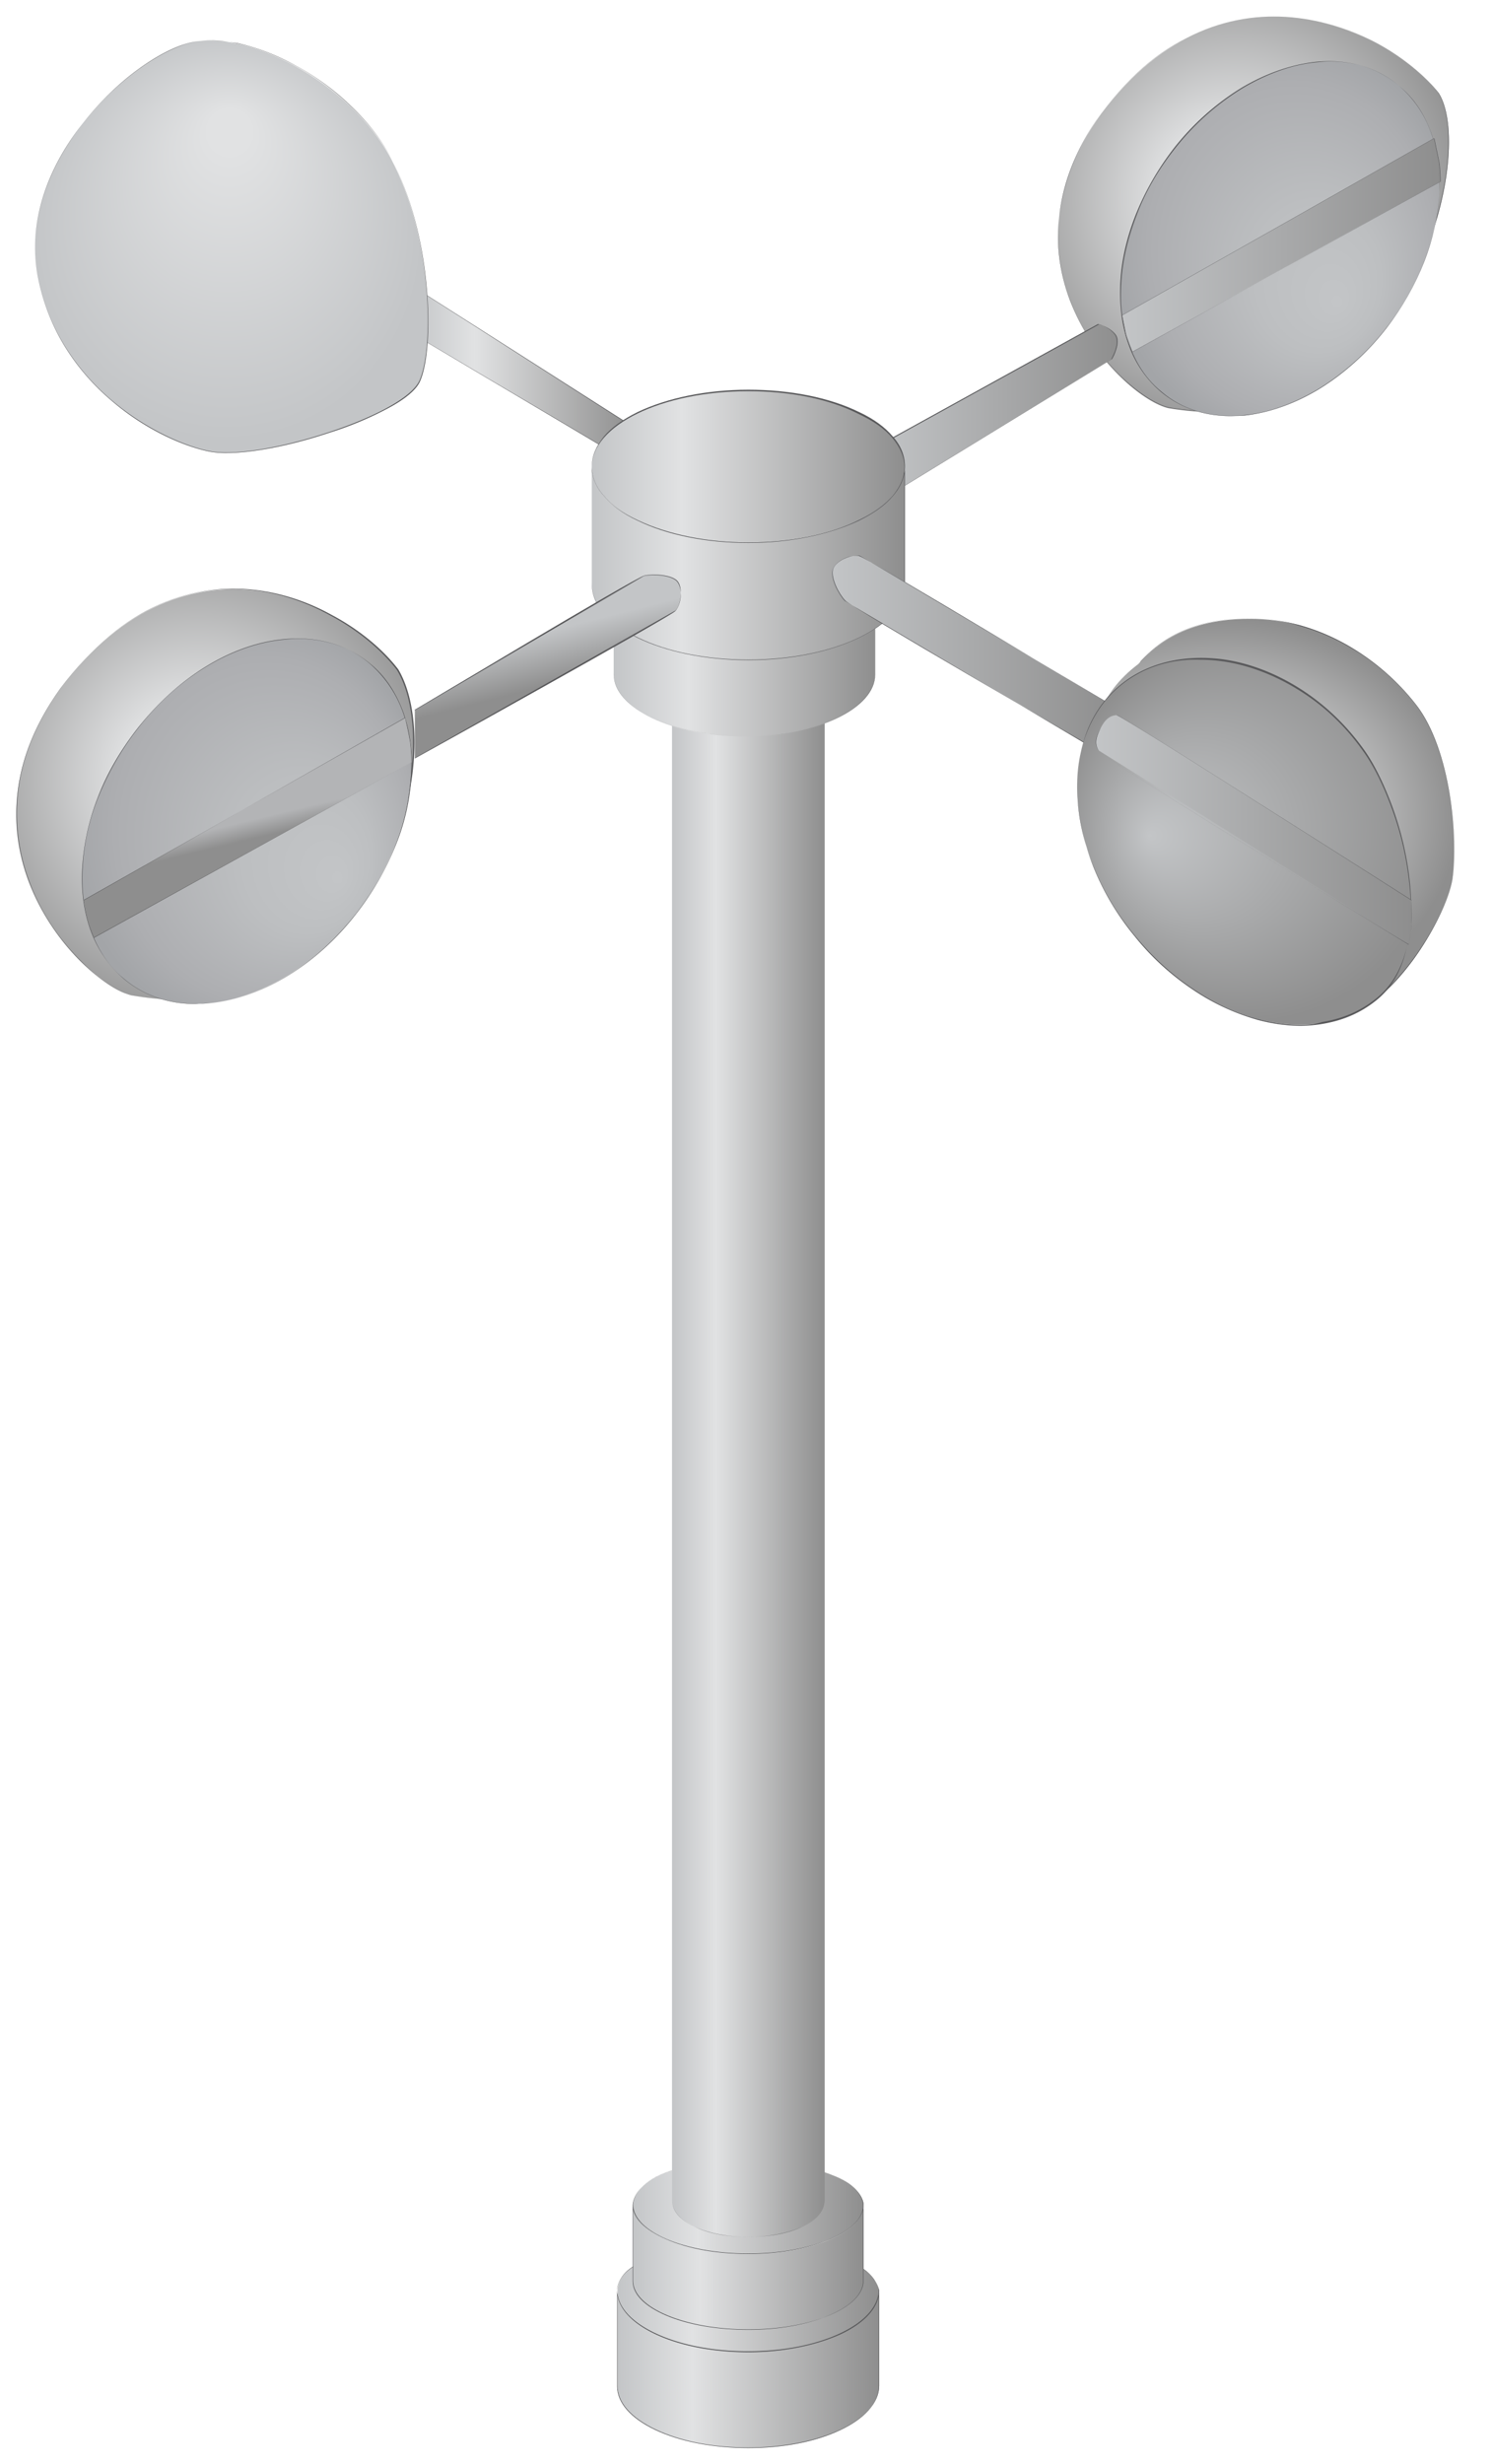 <svg xmlns="http://www.w3.org/2000/svg" xmlns:xlink="http://www.w3.org/1999/xlink" viewBox="0 0 46 76" fill="#fff" fill-rule="evenodd" stroke="#000" stroke-linecap="round" stroke-linejoin="round"><style><![CDATA[.B{fill:#59595b}.C{fill:url(#A)}.D{fill:url(#B)}.E{fill:url(#F)}]]></style><use xlink:href="#M" x=".5" y=".5"/><defs><linearGradient id="A" x1="-0.03%" y1="50.00%" x2="99.97%" y2="50.00%"><stop offset="0%" stop-color="#c3c5c7"/><stop offset="28.7%" stop-color="#e1e2e3"/><stop offset="100%" stop-color="#8e8e8e"/></linearGradient><radialGradient id="B" cx="50%" cy="50%" r="50%" fx="50%" fy="50%"><stop offset="0%" stop-color="#c3c5c7"/><stop offset="28.7%" stop-color="#e1e2e3"/><stop offset="100%" stop-color="#8e8e8e"/></radialGradient><radialGradient id="C" cx="50%" cy="50%" r="50%" fx="66%" fy="66%"><stop offset="0%" stop-color="#c3c5c7"/><stop offset="35.4%" stop-color="#bdbfc1"/><stop offset="82.9%" stop-color="#adaeb1"/><stop offset="100%" stop-color="#a3a5a8"/></radialGradient><linearGradient id="D" x1="0.27%" y1="50.00%" x2="100.27%" y2="50.00%"><stop offset="0%" stop-color="#c3c5c7"/><stop offset="100%" stop-color="#8e8e8e"/></linearGradient><linearGradient id="E" x1="-0.02%" y1="50.00%" x2="100.08%" y2="50.00%"><stop offset="0%" stop-color="#c3c5c7"/><stop offset="100%" stop-color="#8e8e8e"/></linearGradient><linearGradient id="F" x1="-0.03%" y1="50.00%" x2="100.08%" y2="50.00%"><stop offset="0%" stop-color="#c3c5c7"/><stop offset="28.7%" stop-color="#e1e2e3"/><stop offset="100%" stop-color="#8e8e8e"/></linearGradient><linearGradient id="G" x1="-0.02%" y1="50.00%" x2="99.98%" y2="50.00%"><stop offset="0%" stop-color="#c3c5c7"/><stop offset="100%" stop-color="#8e8e8e"/></linearGradient><linearGradient id="H" x1="42.77%" y1="33.80%" x2="52.30%" y2="59.70%"><stop offset="0%" stop-color="#c3c5c7"/><stop offset="100%" stop-color="#8e8e8e"/></linearGradient><radialGradient id="I" cx="50%" cy="50%" r="50%" fx="24%" fy="52%"><stop offset="0%" stop-color="#c3c5c7"/><stop offset="100%" stop-color="#8e8e8e"/></radialGradient><radialGradient id="J" cx="50%" cy="50%" r="50%" fx="75%" fy="64%"><stop offset="0%" stop-color="#c3c5c7"/><stop offset="35.4%" stop-color="#bdbfc1"/><stop offset="82.9%" stop-color="#adaeb1"/><stop offset="100%" stop-color="#a3a5a8"/></radialGradient><linearGradient id="K" x1="49.51%" y1="47.04%" x2="52.30%" y2="54.83%"><stop offset="0%" stop-color="#b3b4b6"/><stop offset="100%" stop-color="#8e8e8e"/></linearGradient><radialGradient id="L" cx="50%" cy="50%" r="50%" fx="51%" fy="21%"><stop offset="10.1%" stop-color="#e1e2e3"/><stop offset="94.4%" stop-color="#c3c5c7"/></radialGradient></defs><symbol id="M" overflow="visible"><g stroke="none" fill-rule="nonzero"><path d="M12.208 8.31l6.855 4.38-.825.675-6.075-3.615z" class="C"/><path d="M18.238 13.365h0l-6.09-3.615h0l.045-1.44h0l6.855 4.38h0l-.81.675zM12.163 9.75l6.075 3.6.825-.675-6.855-4.365-.045 1.44z" class="B"/><path d="M43.888 2.385C42.358.42 37.288-2.07 33.478 3c-3.45 4.83.72 8.79 2.07 9.09 7.32 1.26 9.555-7.815 8.34-9.705h0z" class="D"/><path d="M36.913 12.195c-.435 0-.9-.045-1.365-.12-.315-.075-.885-.375-1.515-1.005-.465-.465-1.095-1.23-1.515-2.295-.33-.87-.45-1.755-.33-2.655.135-1.05.555-2.1 1.29-3.135.78-1.035 1.665-1.815 2.61-2.31.84-.435 1.74-.675 2.67-.675h.045c1.02 0 2.07.27 3.045.765.825.42 1.575 1.02 2.04 1.605h0 0c.33.525.405 1.56.195 2.79-.24 1.365-.78 2.73-1.53 3.855a8.04 8.04 0 0 1-1.2 1.425 6.83 6.83 0 0 1-1.56 1.095c-.885.45-1.845.66-2.88.66zM38.803 0h-.045c-.93 0-1.83.24-2.67.675-.96.495-1.83 1.275-2.61 2.31-.735 1.02-1.17 2.07-1.29 3.12a5.56 5.56 0 0 0 .33 2.655c.405 1.065 1.05 1.83 1.515 2.295.645.63 1.2.93 1.515 1.005 1.56.27 2.985.09 4.23-.54a6.83 6.83 0 0 0 1.56-1.095A8.04 8.04 0 0 0 42.538 9c.75-1.125 1.29-2.49 1.53-3.855.105-.6.135-1.17.105-1.65s-.135-.87-.3-1.125h0c-.465-.6-1.215-1.185-2.04-1.605C40.873.27 39.823 0 38.803 0z" class="B"/><path d="M42.673 2.145c1.8 1.53 1.62 4.875-.405 7.485s-5.145 3.48-6.96 1.95-1.62-4.875.405-7.485c2.04-2.61 5.16-3.48 6.96-1.95h0z" fill="url(#C)"/><path d="M37.468 12.33c-.825 0-1.575-.255-2.16-.75a3.36 3.36 0 0 1-.99-1.455c-.21-.57-.285-1.2-.255-1.89s.195-1.395.465-2.085c.285-.72.675-1.41 1.17-2.055a7.92 7.92 0 0 1 2.085-1.875c.75-.45 1.53-.72 2.28-.81 1.005-.105 1.905.15 2.595.735h0 0a3.36 3.36 0 0 1 .99 1.455c.21.57.285 1.2.255 1.89-.047.715-.204 1.418-.465 2.085-.285.72-.675 1.41-1.17 2.055a7.92 7.92 0 0 1-2.085 1.875c-.75.45-1.53.72-2.28.81l-.435.015zm3.06-10.935c-.15 0-.285.015-.435.03-.75.075-1.53.36-2.28.81a7.92 7.92 0 0 0-2.085 1.875c-.495.63-.9 1.32-1.17 2.055-.27.705-.435 1.41-.465 2.085-.045.69.045 1.32.255 1.89.21.585.54 1.08.99 1.44.66.57 1.56.825 2.565.72.75-.075 1.53-.36 2.28-.81a7.92 7.92 0 0 0 2.085-1.875c.495-.63.885-1.32 1.17-2.055.27-.705.435-1.41.465-2.085.045-.69-.045-1.32-.255-1.89-.21-.585-.54-1.08-.99-1.44h0 0c-.57-.495-1.305-.75-2.13-.75z" class="B"/><path d="M26.473 13.305l6.9-3.81s.315.045.51.315c.21.255-.105.78-.105.78l-6.75 4.125h-.57v-1.41h.015z" fill="url(#D)"/><path d="M27.043 14.7h-.57v-1.395h0l6.9-3.81h0s.315.06.51.315c.21.255-.105.765-.105.78h0l-6.735 4.11zm-.555 0h.57l6.75-4.125c.015-.015.3-.525.105-.765s-.495-.3-.51-.3l-6.9 3.81v1.38h-.015z" class="B"/><path d="M34.123 9.225l9.615-5.46.15.72c.03.135.045.615.045.615l-9.51 5.25s-.18-.42-.21-.6l-.09-.525h0z" fill="url(#E)"/><path d="M34.423 10.365h0s-.18-.42-.21-.6l-.105-.54h0 0l9.63-5.46h0l.15.72c.03.135.045.615.045.615h0 0l-9.51 5.265zm-.3-1.14c0 .03.075.36.105.525s.195.555.21.6l9.51-5.25c0-.03-.015-.48-.045-.615l-.15-.72-9.63 5.46z" class="B"/><path d="M18.553 73.08c0 1.05 1.815 1.92 4.035 1.92 2.235 0 4.035-.855 4.035-1.92v-2.97c0 1.065-1.815 1.92-4.035 1.92-2.235 0-4.035-.855-4.035-1.92v2.97z" class="E"/><path d="M22.588 75c-1.08 0-2.1-.195-2.865-.555s-1.185-.84-1.185-1.35v-2.97h0c0 .51.42.99 1.185 1.35s1.77.555 2.85.555 2.085-.195 2.85-.555 1.185-.84 1.185-1.35h0v2.97c0 .51-.42.99-1.185 1.35-.75.36-1.755.555-2.835.555zm-4.035-4.785v2.865c0 .51.42.99 1.185 1.35s1.77.555 2.85.555c2.22 0 4.035-.855 4.035-1.905v-2.865c-.045.48-.465.915-1.185 1.26-.765.36-1.785.555-2.85.555-1.08 0-2.1-.195-2.865-.555-.705-.33-1.125-.78-1.17-1.26z" class="B"/><path d="M26.623 70.126c0 1.065-1.815 1.92-4.035 1.92-2.235 0-4.035-.855-4.035-1.92 0 0-.015-.63.945-.93.96-.285 5.22-.15 6.105.06.885.195 1.02.87 1.02.87h0z" class="E"/><path d="M22.588 72.045c-1.08 0-2.1-.195-2.865-.555s-1.185-.84-1.185-1.35c0 0 0-.165.12-.36.105-.18.345-.42.84-.57.42-.12 1.575-.18 3.075-.15l3.03.21c.465.105.72.33.84.51a.93.93 0 0 1 .18.36h0 0c0 .51-.42.99-1.185 1.35-.765.345-1.77.555-2.85.555zm-.75-3.015c-1.14 0-1.995.06-2.34.165-.495.15-.735.39-.84.57-.12.195-.12.345-.12.345 0 .51.42.99 1.185 1.35s1.77.555 2.85.555 2.085-.195 2.85-.555 1.185-.84 1.185-1.35h0s-.03-.165-.18-.36c-.135-.18-.39-.405-.84-.51-.435-.09-1.695-.18-3.015-.21h-.735z" class="B"/><path d="M19.033 69.84c0 .84 1.59 1.515 3.555 1.515s3.555-.675 3.555-1.515V67.5c0 .84-1.59 1.515-3.555 1.515s-3.555-.675-3.555-1.515v2.34z" class="C"/><path d="M22.588 71.355c-.945 0-1.845-.15-2.52-.435s-1.05-.66-1.05-1.065V67.5h0c0 .825 1.59 1.515 3.555 1.515s3.555-.675 3.555-1.515h0v2.34c0 .405-.375.78-1.05 1.065-.645.285-1.545.45-2.49.45zm-3.555-3.78v2.265c0 .825 1.59 1.5 3.555 1.5s3.555-.675 3.555-1.5v-2.265c-.045.375-.405.72-1.035.99-.675.285-1.56.45-2.52.45-.945 0-1.845-.15-2.52-.45-.63-.255-.99-.615-1.035-.99z" class="B"/><path d="M26.143 67.5c0 .84-1.59 1.515-3.555 1.515s-3.555-.675-3.555-1.515c0 0-.06-1.365 3.54-1.32 3.585.06 3.57 1.32 3.57 1.32h0z" class="C"/><path d="M22.588 69.015c-.945 0-1.845-.15-2.52-.45-.675-.285-1.05-.66-1.05-1.065 0 0 0-.255.27-.54.345-.36 1.155-.78 3.06-.78h.21c.825.015 1.515.09 2.07.225.45.105.81.27 1.065.45.435.315.435.63.435.645h0 0c0 .405-.375.78-1.05 1.065-.645.285-1.545.45-2.49.45zm-.225-2.835c-1.905 0-2.715.42-3.06.765-.27.285-.27.54-.27.54 0 .84 1.59 1.515 3.555 1.515s3.555-.675 3.555-1.515h0 0c0-.045-.03-.33-.435-.63-.255-.18-.615-.33-1.065-.45-.555-.135-1.26-.21-2.07-.225h-.21z" class="B"/><path d="M20.233 67.35c0 .675 1.05 1.14 2.355 1.14s2.355-.45 2.355-1.14v-47.1c0 .675-1.05 1.23-2.355 1.23s-2.355-.555-2.355-1.23v47.1z" class="C"/><path d="M22.588 68.49c-.645 0-1.23-.105-1.665-.315-.45-.21-.69-.495-.69-.825v-47.1h0c0 .675 1.05 1.23 2.355 1.23 1.29 0 2.355-.555 2.355-1.23h0v47.1c0 .33-.24.615-.69.825-.435.195-1.035.315-1.665.315zm-2.355-48.165V67.35c0 .315.24.615.69.825.435.195 1.02.315 1.665.315s1.23-.105 1.665-.315c.45-.21.69-.495.69-.825V20.325c-.075.645-1.11 1.155-2.355 1.155-.63 0-1.215-.135-1.665-.36-.405-.21-.645-.495-.69-.795z" class="B"/><path d="M27.418 13.89c0 1.29-2.16 2.34-4.83 2.34s-4.83-1.05-4.83-2.34 2.16-2.34 4.83-2.34c2.67.015 4.83 1.05 4.83 2.34h0z" class="C"/><path d="M22.588 16.23c-1.29 0-2.505-.24-3.42-.69-.45-.21-.795-.465-1.035-.75-.255-.285-.375-.6-.375-.915s.135-.615.375-.915c.24-.285.585-.525 1.035-.75.915-.435 2.13-.69 3.42-.69h0c1.29 0 2.505.24 3.42.69.45.21.795.465 1.035.75.255.285.375.6.375.915h0 0c0 .315-.135.615-.375.915-.24.285-.585.525-1.035.75-.915.45-2.13.69-3.42.69zm0-4.665h0c-2.67 0-4.83 1.05-4.83 2.34 0 .315.12.615.375.915.24.285.585.525 1.035.735.915.435 2.13.69 3.42.69s2.505-.24 3.405-.69c.45-.21.795-.465 1.035-.735.255-.285.375-.6.375-.915h0 0c0-.315-.135-.615-.375-.9s-.585-.525-1.035-.735c-.9-.465-2.115-.705-3.405-.705z" class="B"/><path d="M18.433 20.295c0 1.05 1.815 1.92 4.035 1.92 2.235 0 4.035-.855 4.035-1.92v-2.97c0 1.05-1.815 1.92-4.035 1.92-2.235 0-4.035-.855-4.035-1.92v2.97h0z" class="E"/><path d="M22.468 22.2c-2.235 0-4.035-.855-4.035-1.92v-2.97h0c0 1.05 1.815 1.92 4.035 1.92s4.035-.855 4.035-1.92h0v2.97c0 1.065-1.815 1.92-4.035 1.92zm-4.035-4.77v2.865c0 1.05 1.815 1.905 4.035 1.905s4.035-.855 4.035-1.905V17.43c-.045.48-.465.915-1.185 1.26-.765.36-1.785.555-2.865.555-2.145 0-3.915-.81-4.02-1.815z" class="B"/><path d="M17.758 17.52c0 1.29 2.16 2.34 4.83 2.34s4.83-1.05 4.83-2.34v-3.63c0 1.29-2.16 2.34-4.83 2.34s-4.83-1.05-4.83-2.34v3.63h0z" class="C"/><path d="M22.588 19.845c-1.29 0-2.505-.24-3.42-.69-.45-.21-.795-.465-1.035-.75-.255-.285-.375-.6-.375-.915v-3.6h0c0 .315.12.615.375.915.24.285.585.525 1.035.735.915.435 2.13.69 3.42.69s2.505-.24 3.405-.69c.45-.21.795-.465 1.035-.735.255-.285.375-.6.375-.915h0v3.615c.015 1.305-2.16 2.34-4.815 2.34zm-4.83-5.835v3.51c0 1.29 2.16 2.34 4.83 2.34 2.655 0 4.83-1.05 4.83-2.34v-3.51c-.03.27-.15.54-.375.795-.24.285-.585.525-1.035.75-.915.435-2.13.69-3.42.69s-2.505-.24-3.42-.69c-.45-.21-.795-.465-1.035-.75-.225-.255-.345-.525-.375-.795z" class="B"/><path d="M33.073 22.485l-7.515-4.455c-.21-.225-.435-.69-.375-.945.06-.27.555-.495.825-.435.255.06 7.95 4.71 7.95 4.71l-.885 1.125h0z" fill="url(#G)"/><path d="M33.073 22.485h0l-7.515-4.455c-.195-.21-.435-.675-.375-.945.03-.12.15-.255.33-.345s.36-.12.495-.09c.255.06 7.875 4.665 7.95 4.71h0 0l-.885 1.125zm-7.155-5.85c-.12 0-.255.045-.39.105-.18.09-.3.21-.33.33-.06.27.18.735.375.945.195.225 7.395 4.38 7.515 4.455l.885-1.125-7.95-4.71h-.105z" class="B"/><path d="M12.298 21.39l7.065-4.14c.3-.06.81-.03 1.005.15s.15.735-.03.93-8.04 4.56-8.04 4.56v-1.5h0z" fill="url(#H)"/><path d="M12.298 22.89v-1.485h0 0 0 0l7.065-4.14c.285-.06.81-.03 1.005.15.075.075.12.195.135.36.015.225-.06.45-.165.57-.165.18-7.95 4.5-8.04 4.545h0zm0-1.5v1.485l8.04-4.545c.105-.105.165-.345.165-.57 0-.165-.045-.285-.12-.36-.195-.18-.72-.21-1.005-.15-.3.075-6.945 4.065-7.08 4.14z" class="B"/><path d="M43.183 21.225c1.095 1.395 1.305 4.17 1.125 5.385s-1.965 4.11-3.36 4.11-11.145-7.095-6.33-10.74c.39-.39 1.245-1.395 3.42-1.395 2.19-.015 4.05 1.23 5.145 2.64h0z" class="D"/><path d="M40.948 30.72c-.255 0-.765-.225-1.425-.63-.705-.42-1.5-1.005-2.25-1.62-.87-.735-1.65-1.515-2.265-2.265-.735-.9-1.245-1.755-1.5-2.535-.51-1.515-.135-2.745 1.11-3.69.03-.03.06-.06.075-.09.42-.435 1.305-1.32 3.345-1.32h0c.525 0 1.05.075 1.56.21.492.138.965.334 1.41.585a7.29 7.29 0 0 1 2.16 1.845h0c.345.435.795 1.275 1.05 2.76.15.93.195 1.95.09 2.625-.09.63-.6 1.65-1.23 2.505-.345.465-.705.855-1.05 1.125-.375.33-.75.495-1.08.495zm-2.895-12.15c-2.04 0-2.925.885-3.345 1.32l-.09.09c-1.245.945-1.605 2.175-1.11 3.69.27.795.765 1.65 1.5 2.535.615.75 1.395 1.53 2.265 2.265 1.65 1.395 3.195 2.25 3.66 2.25.33 0 .69-.165 1.095-.465.345-.27.705-.66 1.05-1.125.63-.855 1.125-1.89 1.23-2.505.105-.675.06-1.695-.09-2.625-.255-1.5-.705-2.325-1.035-2.76h0c-.585-.75-1.335-1.395-2.16-1.845-.445-.251-.918-.447-1.41-.585-.51-.165-1.05-.24-1.56-.24z" class="B"/><path d="M34.078 20.64c1.95-1.59 5.46-.84 7.47 1.965 1.29 1.8 2.37 6.12.42 7.71s-5.295.705-7.47-1.965c-2.175-2.685-2.37-6.135-.42-7.71h0z" fill="url(#I)"/><path d="M39.628 31.11c-.42 0-.855-.06-1.305-.18-.69-.18-1.365-.495-2.01-.93-.675-.45-1.275-1.005-1.815-1.665a8.05 8.05 0 0 1-1.26-2.115c-.3-.72-.465-1.44-.495-2.16-.045-.705.06-1.365.27-1.95.225-.6.585-1.11 1.065-1.5h0 0c.81-.66 1.92-.93 3.12-.78.795.105 1.59.405 2.325.855.78.48 1.47 1.125 2.025 1.89.33.45.63 1.065.885 1.74.264.707.445 1.441.54 2.19.105.81.075 1.53-.06 2.16-.165.705-.48 1.245-.945 1.62-.48.39-1.035.63-1.68.735-.225.075-.435.09-.66.09zm-5.55-10.47c-.48.39-.825.885-1.065 1.5-.225.585-.315 1.245-.27 1.95a7.14 7.14 0 0 0 .495 2.16 8.05 8.05 0 0 0 1.26 2.115c.525.66 1.14 1.215 1.815 1.665.645.435 1.32.735 2.01.93.69.18 1.35.225 1.965.12.645-.105 1.2-.345 1.68-.735.465-.375.78-.915.93-1.62.15-.615.165-1.35.06-2.16a9.54 9.54 0 0 0-.54-2.19c-.255-.69-.555-1.29-.885-1.74-.555-.78-1.23-1.41-2.025-1.89-.735-.45-1.545-.75-2.325-.855-.225-.03-.45-.045-.66-.045-.93-.03-1.785.255-2.445.795h0 0z" class="B"/><path d="M33.463 21.945c.15-.3.33-.39.48-.39s9.105 5.7 9.105 5.7.015.54 0 .735c0 .21-.09.63-.09.63l-9.555-5.97c-.15-.225-.09-.405.06-.705h0z" fill="url(#G)"/><path d="M42.958 28.635h0c-.09-.06-9.405-5.73-9.555-5.97-.165-.255-.09-.435.06-.72h0c.165-.33.36-.39.48-.39.15 0 8.73 5.475 9.105 5.715h0 0s.015.54 0 .735c0 .195-.09.615-.09.63h0zm-9.495-6.69h0c-.135.285-.21.465-.06.72.15.24 9.33 5.835 9.555 5.955a3.65 3.65 0 0 0 .09-.63v-.735c-.15-.09-8.955-5.7-9.09-5.7s-.33.06-.495.39z" class="B"/><path d="M11.773 20.16c-1.575-2.025-6.48-4.65-10.41.57-3.555 4.98.81 9.165 2.19 9.465 7.545 1.32 9.855-7.32 8.22-10.035h0z" class="D"/><path d="M5.068 30.33a8.71 8.71 0 0 1-1.5-.135c-.42-.09-1.02-.495-1.575-1.065-.48-.48-1.155-1.29-1.575-2.415-.345-.9-.465-1.845-.36-2.775.12-1.095.57-2.175 1.32-3.225.795-1.065 1.68-1.86 2.625-2.37.84-.45 1.725-.675 2.64-.69h.045c1.02 0 2.07.27 3.045.81.825.435 1.575 1.05 2.055 1.68h0c.435.735.6 1.92.435 3.225-.18 1.395-.705 2.805-1.485 3.93-.36.525-.765.99-1.215 1.38-.48.42-1.02.78-1.59 1.035-.9.42-1.845.615-2.865.615zm1.605-12.66h-.045c-.915 0-1.815.24-2.64.69-.945.51-1.83 1.305-2.625 2.37-.75 1.05-1.2 2.13-1.32 3.225-.105.93.015 1.86.36 2.76.435 1.125 1.095 1.935 1.575 2.415.555.555 1.17.96 1.575 1.065 1.605.285 3.06.12 4.335-.465.57-.255 1.11-.615 1.59-1.035.45-.39.855-.87 1.215-1.38.78-1.14 1.305-2.535 1.485-3.93.165-1.305.015-2.49-.435-3.225h0c-.48-.63-1.23-1.245-2.055-1.68-.945-.525-1.995-.81-3.015-.81z" class="B"/><path d="M10.903 19.965c1.86 1.575 1.68 5.025-.42 7.71s-5.31 3.585-7.17 2.01-1.68-5.025.42-7.71 5.31-3.585 7.17-2.01h0z" fill="url(#J)"/><path d="M5.533 30.465c-.855 0-1.62-.27-2.22-.78a3.61 3.61 0 0 1-1.02-1.485c-.21-.585-.3-1.245-.255-1.95s.195-1.44.48-2.16c.285-.75.705-1.455 1.215-2.115.615-.78 1.35-1.455 2.145-1.935.765-.465 1.575-.75 2.355-.825 1.035-.105 1.965.15 2.67.75h0a3.61 3.61 0 0 1 1.02 1.485c.21.585.3 1.245.255 1.95s-.195 1.44-.48 2.16c-.285.75-.705 1.455-1.215 2.115-.615.78-1.35 1.455-2.145 1.935-.765.465-1.575.75-2.355.825l-.45.03zM8.683 19.2c-.15 0-.3.015-.45.03-.765.075-1.59.36-2.355.825-.78.465-1.53 1.14-2.13 1.92a8.78 8.78 0 0 0-1.215 2.115 6.6 6.6 0 0 0-.48 2.16c-.045.705.045 1.365.255 1.95.225.6.555 1.11 1.02 1.485.705.6 1.635.855 2.67.75.765-.075 1.59-.36 2.355-.825.795-.48 1.53-1.14 2.145-1.935a8.78 8.78 0 0 0 1.215-2.115 6.6 6.6 0 0 0 .48-2.16c.045-.705-.045-1.365-.255-1.95-.225-.6-.555-1.11-1.02-1.485h0c-.615-.51-1.38-.765-2.235-.765z" class="B"/><path d="M2.083 27.255l9.915-5.625.15.75c.03.15.045.63.045.63l-9.795 5.415s-.18-.435-.21-.615l-.105-.555h0z" fill="url(#K)"/><path d="M2.398 28.425h0s-.18-.435-.21-.615l-.105-.54h0 0 0 0l9.915-5.64h0l.15.75c.03.15.045.63.045.63h0 0l-9.795 5.415zm-.315-1.17c0 .03.075.375.105.54.03.18.195.57.21.615l9.795-5.4c0-.03-.015-.495-.045-.63l-.15-.735-9.915 5.61z" class="B"/><path d="M5.218.855c1.83-.555 5.1 1.2 6.345 3.54s1.35 5.76.885 6.855-4.935 2.49-6.495 2.175S1.273 11.4.658 7.98C.028 4.545 3.403 1.425 5.218.855z" fill="url(#L)"/><path d="M6.478 13.47a2.74 2.74 0 0 1-.525-.045c-.735-.15-1.92-.63-3-1.56a6.98 6.98 0 0 1-1.425-1.635c-.435-.69-.72-1.455-.87-2.25-.15-.81-.075-1.635.195-2.475.24-.735.63-1.455 1.17-2.16a8.8 8.8 0 0 1 1.635-1.62c.555-.42 1.11-.72 1.575-.87h0 0c.45-.135.975-.15 1.59-.015.57.12 1.2.36 1.8.69.615.33 1.2.765 1.695 1.245.54.51.96 1.05 1.26 1.62.555 1.05.945 2.43 1.08 3.9.12 1.23.045 2.4-.195 2.955-.105.255-.45.555-.99.84a10.38 10.38 0 0 1-1.845.765c-1.215.405-2.37.615-3.15.615zM5.983.75c-.27 0-.525.03-.765.105-.84.255-2.145 1.125-3.195 2.49-.54.69-.93 1.41-1.17 2.145-.27.84-.345 1.68-.195 2.475.15.81.435 1.56.87 2.25a6.98 6.98 0 0 0 1.425 1.635c1.08.915 2.265 1.41 3 1.56.72.15 2.16-.075 3.66-.57 1.2-.39 2.58-1.02 2.835-1.62.24-.555.315-1.725.195-2.955-.135-1.47-.525-2.85-1.08-3.9-.3-.57-.72-1.11-1.26-1.62-.495-.48-1.08-.9-1.695-1.23a6.71 6.71 0 0 0-1.8-.69C6.508.78 6.238.75 5.983.75z" class="B"/></g></symbol></svg>